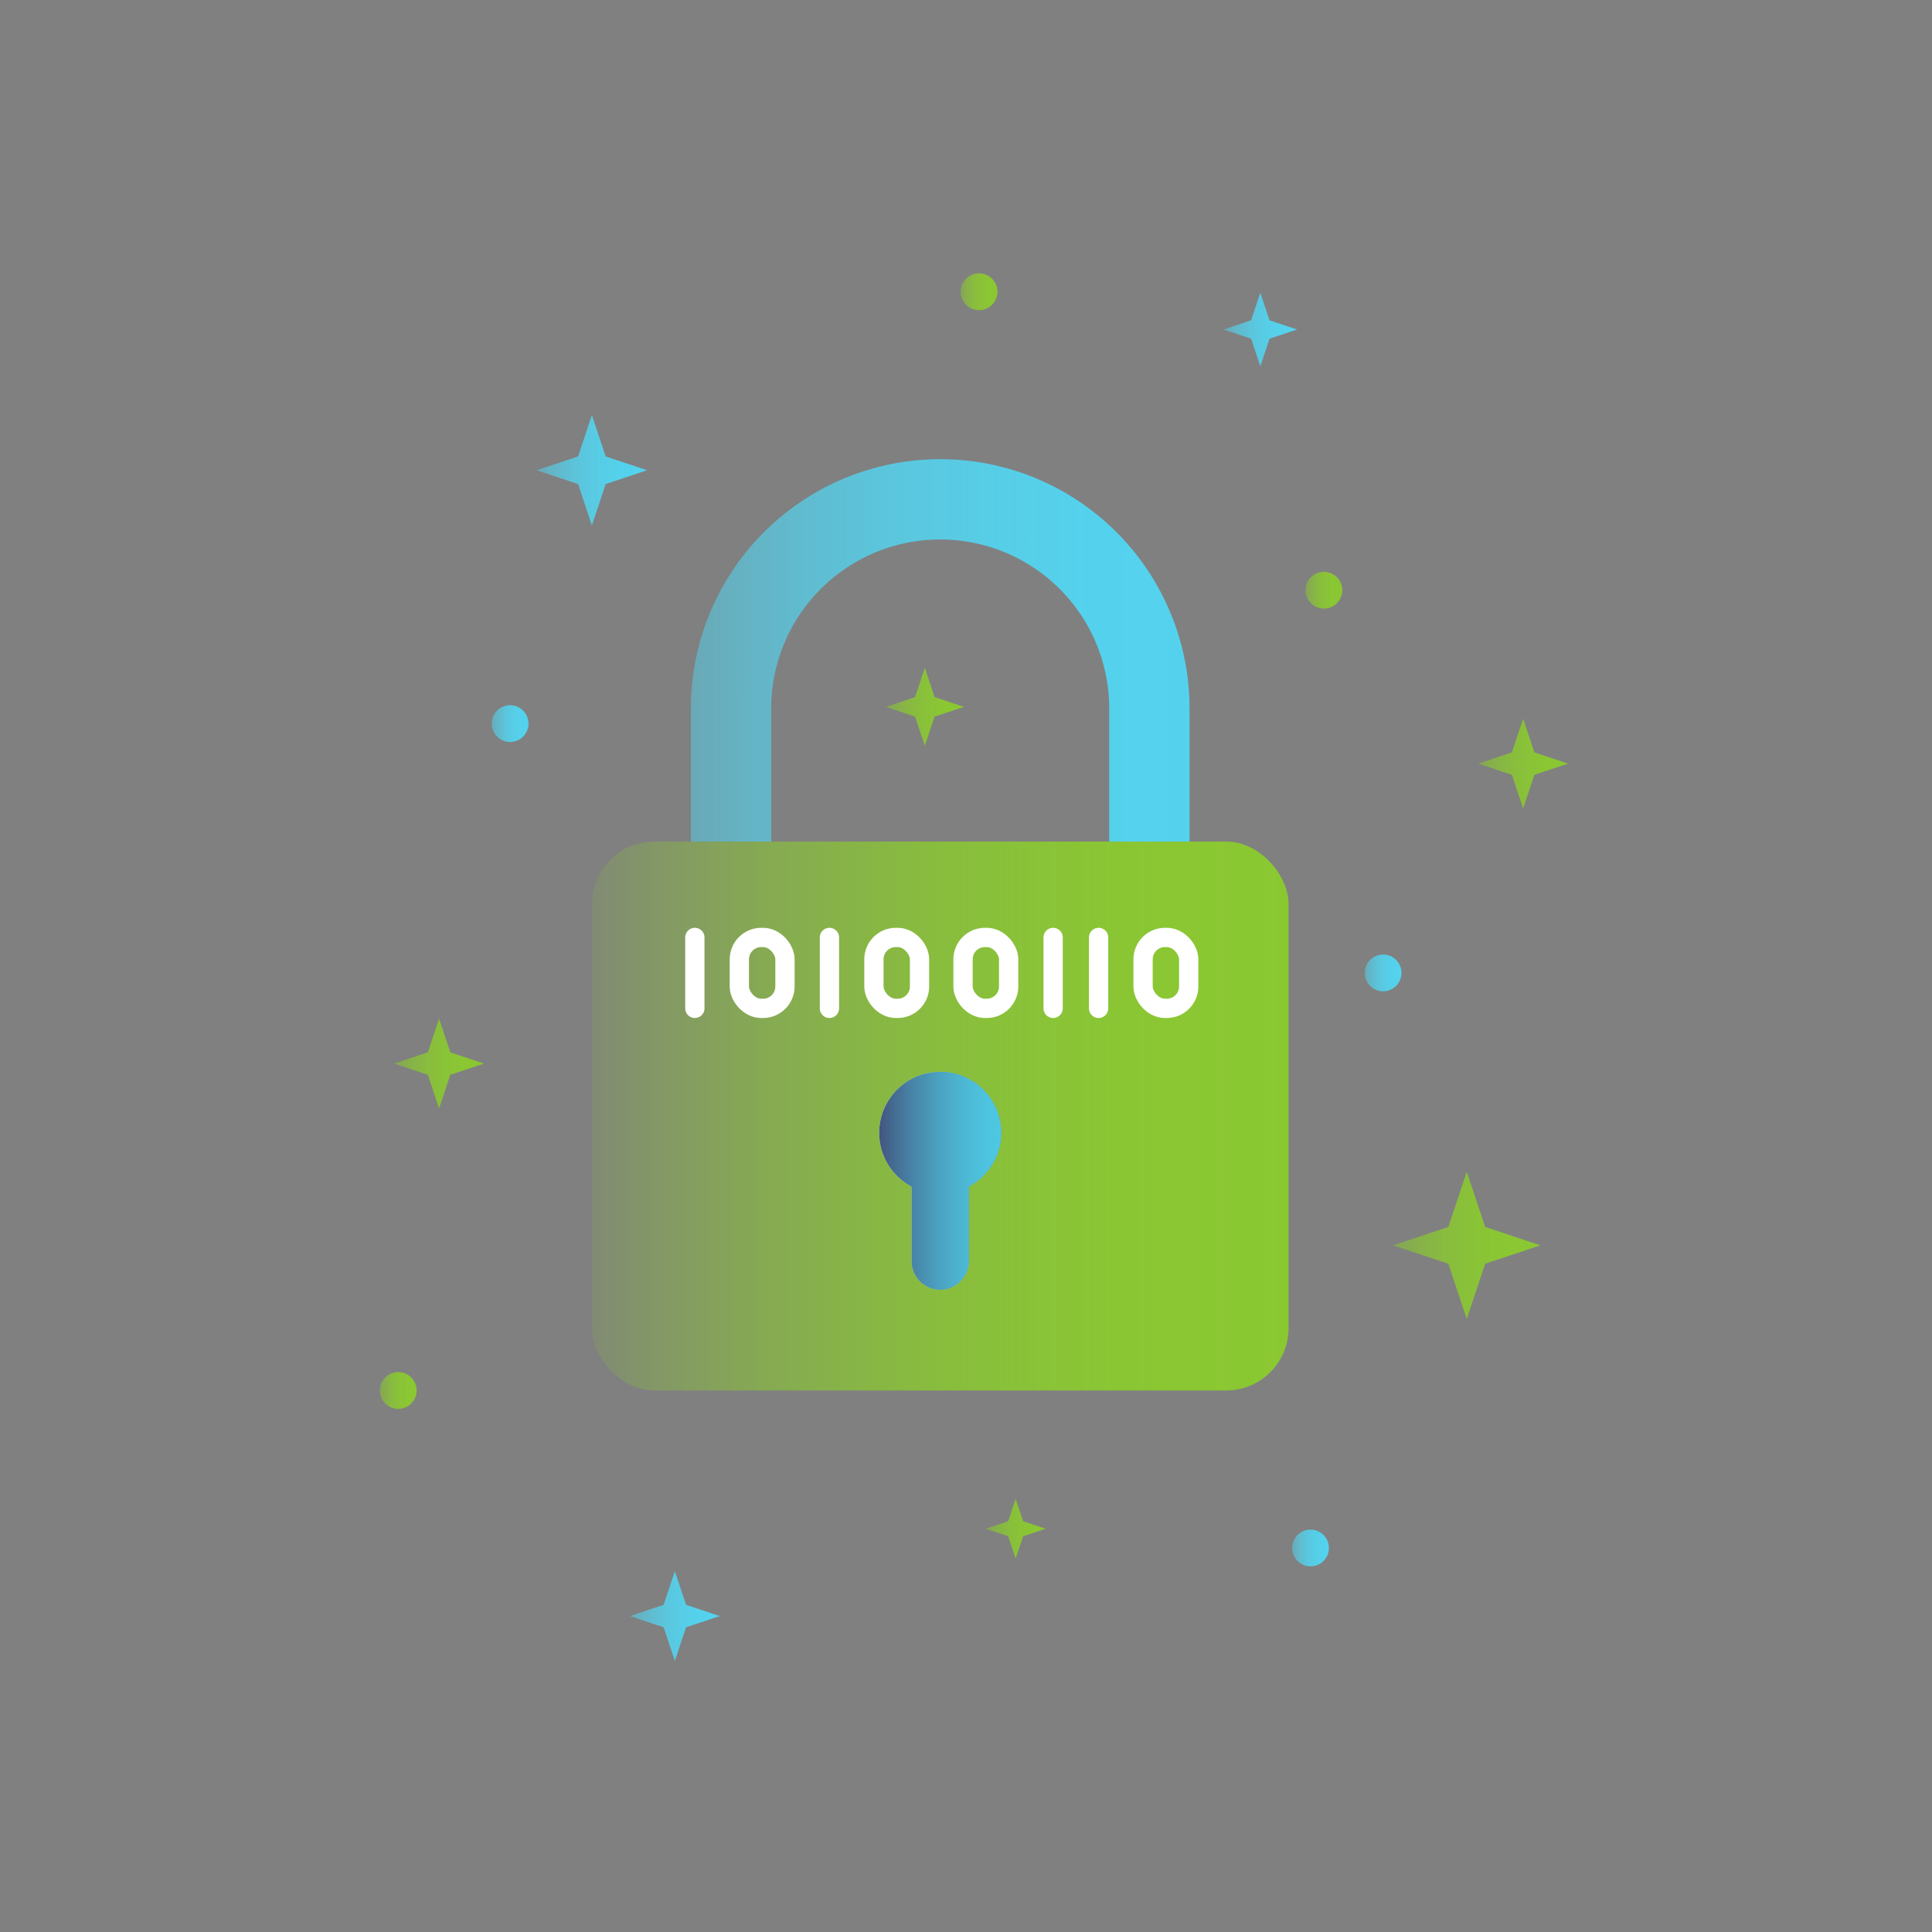 <svg id="Windscribe" xmlns="http://www.w3.org/2000/svg" xmlns:xlink="http://www.w3.org/1999/xlink" viewBox="0 0 1280 1280"><rect x="0" y="0" width="1280" height="1280" fill="#808080" stroke="none"/><defs><style>.cls-1{fill:url(#linear-gradient);}.cls-2{fill:url(#linear-gradient-2);}.cls-3{fill:url(#linear-gradient-3);}.cls-4{fill:url(#linear-gradient-4);}.cls-5{fill:url(#linear-gradient-5);}.cls-6{fill:url(#linear-gradient-6);}.cls-7{fill:url(#linear-gradient-7);}.cls-8{fill:url(#linear-gradient-8);}.cls-9{fill:url(#linear-gradient-9);}.cls-10{fill:url(#linear-gradient-10);}.cls-11{fill:url(#linear-gradient-11);}.cls-12{fill:url(#linear-gradient-12);}.cls-13{fill:url(#linear-gradient-13);}.cls-14{fill:url(#linear-gradient-14);}.cls-15{fill:url(#linear-gradient-15);}.cls-16,.cls-17{fill:none;}.cls-16{stroke-miterlimit:10;stroke-width:53.21px;stroke:url(#linear-gradient-16);}.cls-17{stroke:#fff;stroke-linecap:round;stroke-linejoin:round;stroke-width:12.77px;}.cls-18{fill:#fff;}.cls-19{fill:#43567f;}.cls-20{fill:url(#linear-gradient-17);}</style><linearGradient id="linear-gradient" x1="904.14" y1="644.58" x2="928.53" y2="644.58" gradientUnits="userSpaceOnUse"><stop offset="0" stop-color="#54d2ed" stop-opacity="0.5"/><stop offset="0.13" stop-color="#54d2ed" stop-opacity="0.64"/><stop offset="0.28" stop-color="#54d2ed" stop-opacity="0.77"/><stop offset="0.43" stop-color="#54d2ed" stop-opacity="0.87"/><stop offset="0.6" stop-color="#54d2ed" stop-opacity="0.94"/><stop offset="0.78" stop-color="#54d2ed" stop-opacity="0.99"/><stop offset="1" stop-color="#54d2ed"/></linearGradient><linearGradient id="linear-gradient-2" x1="810.6" y1="218.31" x2="859.38" y2="218.31" xlink:href="#linear-gradient"/><linearGradient id="linear-gradient-3" x1="922.98" y1="825.07" x2="1020.53" y2="825.07" gradientUnits="userSpaceOnUse"><stop offset="0" stop-color="#8ac831" stop-opacity="0.5"/><stop offset="0.07" stop-color="#8ac831" stop-opacity="0.58"/><stop offset="0.23" stop-color="#8ac831" stop-opacity="0.73"/><stop offset="0.39" stop-color="#8ac831" stop-opacity="0.85"/><stop offset="0.57" stop-color="#8ac831" stop-opacity="0.93"/><stop offset="0.76" stop-color="#8ac831" stop-opacity="0.98"/><stop offset="1" stop-color="#8ac831"/></linearGradient><linearGradient id="linear-gradient-4" x1="856.05" y1="1025.58" x2="880.44" y2="1025.58" xlink:href="#linear-gradient"/><linearGradient id="linear-gradient-5" x1="653.04" y1="1012.83" x2="692.73" y2="1012.83" xlink:href="#linear-gradient-3"/><linearGradient id="linear-gradient-6" x1="979.36" y1="505.91" x2="1038.89" y2="505.91" xlink:href="#linear-gradient-3"/><linearGradient id="linear-gradient-7" x1="586.86" y1="468.31" x2="638.58" y2="468.31" xlink:href="#linear-gradient-3"/><linearGradient id="linear-gradient-8" x1="636.46" y1="193.28" x2="660.85" y2="193.28" xlink:href="#linear-gradient-3"/><linearGradient id="linear-gradient-9" x1="355.56" y1="311.55" x2="428.72" y2="311.55" xlink:href="#linear-gradient"/><linearGradient id="linear-gradient-10" x1="251.65" y1="921.23" x2="276.04" y2="921.23" xlink:href="#linear-gradient-3"/><linearGradient id="linear-gradient-11" x1="864.93" y1="391.02" x2="889.31" y2="391.02" xlink:href="#linear-gradient-3"/><linearGradient id="linear-gradient-12" x1="325.76" y1="479.4" x2="350.14" y2="479.4" xlink:href="#linear-gradient"/><linearGradient id="linear-gradient-13" x1="261.14" y1="704.64" x2="320.67" y2="704.64" xlink:href="#linear-gradient-3"/><linearGradient id="linear-gradient-14" x1="417.33" y1="1070.68" x2="476.86" y2="1070.68" xlink:href="#linear-gradient"/><linearGradient id="linear-gradient-15" x1="392.14" y1="739.4" x2="853.69" y2="739.4" gradientUnits="userSpaceOnUse"><stop offset="0" stop-color="#8ac831" stop-opacity="0.15"/><stop offset="0.01" stop-color="#8ac831" stop-opacity="0.17"/><stop offset="0.13" stop-color="#8ac831" stop-opacity="0.39"/><stop offset="0.25" stop-color="#8ac831" stop-opacity="0.58"/><stop offset="0.38" stop-color="#8ac831" stop-opacity="0.73"/><stop offset="0.51" stop-color="#8ac831" stop-opacity="0.85"/><stop offset="0.65" stop-color="#8ac831" stop-opacity="0.93"/><stop offset="0.81" stop-color="#8ac831" stop-opacity="0.98"/><stop offset="1" stop-color="#8ac831"/></linearGradient><linearGradient id="linear-gradient-16" x1="457.73" y1="431.5" x2="788.09" y2="431.5" xlink:href="#linear-gradient"/><linearGradient id="linear-gradient-17" x1="582.58" y1="782.07" x2="663.24" y2="782.07" gradientUnits="userSpaceOnUse"><stop offset="0" stop-color="#4ec8e3" stop-opacity="0"/><stop offset="0.09" stop-color="#4ec8e3" stop-opacity="0.14"/><stop offset="0.27" stop-color="#4ec8e3" stop-opacity="0.4"/><stop offset="0.45" stop-color="#4ec8e3" stop-opacity="0.62"/><stop offset="0.61" stop-color="#4ec8e3" stop-opacity="0.78"/><stop offset="0.76" stop-color="#4ec8e3" stop-opacity="0.9"/><stop offset="0.9" stop-color="#4ec8e3" stop-opacity="0.97"/><stop offset="1" stop-color="#4ec8e3"/></linearGradient></defs><title>Artboard 145</title><circle class="cls-1" cx="916.33" cy="644.58" r="12.19"/><polygon class="cls-2" points="810.6 218.31 828.89 212.22 834.99 193.93 841.09 212.22 859.38 218.31 841.09 224.41 834.99 242.7 828.89 224.41 810.6 218.31"/><polygon class="cls-3" points="922.98 825.07 959.56 812.87 971.76 776.29 983.95 812.87 1020.53 825.07 983.95 837.26 971.76 873.84 959.56 837.26 922.98 825.07"/><circle class="cls-4" cx="868.24" cy="1025.58" r="12.19"/><polygon class="cls-5" points="653.04 1012.83 667.92 1007.87 672.88 992.99 677.85 1007.87 692.73 1012.83 677.85 1017.79 672.88 1032.67 667.92 1017.79 653.04 1012.83"/><polygon class="cls-6" points="979.36 505.91 1001.68 498.47 1009.12 476.14 1016.56 498.47 1038.89 505.91 1016.56 513.35 1009.12 535.67 1001.68 513.35 979.36 505.91"/><polygon class="cls-7" points="586.86 468.31 606.26 461.85 612.72 442.45 619.19 461.85 638.58 468.31 619.19 474.78 612.72 494.17 606.26 474.78 586.86 468.31"/><circle class="cls-8" cx="648.66" cy="193.28" r="12.19"/><polygon class="cls-9" points="355.56 311.55 382.99 302.41 392.14 274.97 401.28 302.41 428.72 311.55 401.28 320.7 392.14 348.13 382.99 320.7 355.56 311.55"/><circle class="cls-10" cx="263.85" cy="921.23" r="12.19"/><circle class="cls-11" cx="877.12" cy="391.02" r="12.19"/><circle class="cls-12" cx="337.95" cy="479.4" r="12.19"/><polygon class="cls-13" points="261.14 704.64 283.46 697.2 290.9 674.87 298.35 697.2 320.67 704.64 298.35 712.08 290.9 734.4 283.46 712.08 261.14 704.64"/><polygon class="cls-14" points="417.33 1070.68 439.66 1063.24 447.1 1040.91 454.54 1063.24 476.86 1070.68 454.54 1078.12 447.1 1100.44 439.66 1078.12 417.33 1070.68"/><rect class="cls-15" x="392.14" y="557.58" width="461.55" height="363.65" rx="41.27" ry="41.27"/><path class="cls-16" d="M484.34,557.58v-87a138.58,138.58,0,1,1,277.15,0v87"/><line class="cls-17" x1="460.36" y1="621.08" x2="460.36" y2="668.07"/><line class="cls-17" x1="549.53" y1="621.08" x2="549.53" y2="668.07"/><line class="cls-17" x1="697.72" y1="621.08" x2="697.72" y2="668.07"/><line class="cls-17" x1="727.85" y1="621.08" x2="727.85" y2="668.07"/><rect class="cls-17" x="489.83" y="621.08" width="30.23" height="46.99" rx="14.51" ry="14.51"/><rect class="cls-17" x="578.99" y="621.08" width="30.23" height="46.99" rx="14.51" ry="14.51"/><rect class="cls-17" x="638.03" y="621.08" width="30.23" height="46.99" rx="14.51" ry="14.51"/><rect class="cls-17" x="757.32" y="621.08" width="30.23" height="46.99" rx="14.51" ry="14.51"/><path class="cls-18" d="M622.91,710.17a40.33,40.33,0,0,0-18.92,76v48.93a18.92,18.92,0,1,0,37.83,0V786.12a40.33,40.33,0,0,0-18.92-76Z"/><path class="cls-19" d="M622.91,710.17a40.33,40.33,0,0,0-18.92,76v48.93a18.92,18.92,0,1,0,37.83,0V786.12a40.33,40.33,0,0,0-18.92-76Z"/><path class="cls-20" d="M622.91,710.17a40.33,40.33,0,0,0-18.92,76v48.93a18.92,18.92,0,1,0,37.83,0V786.12a40.33,40.33,0,0,0-18.92-76Z"/></svg>